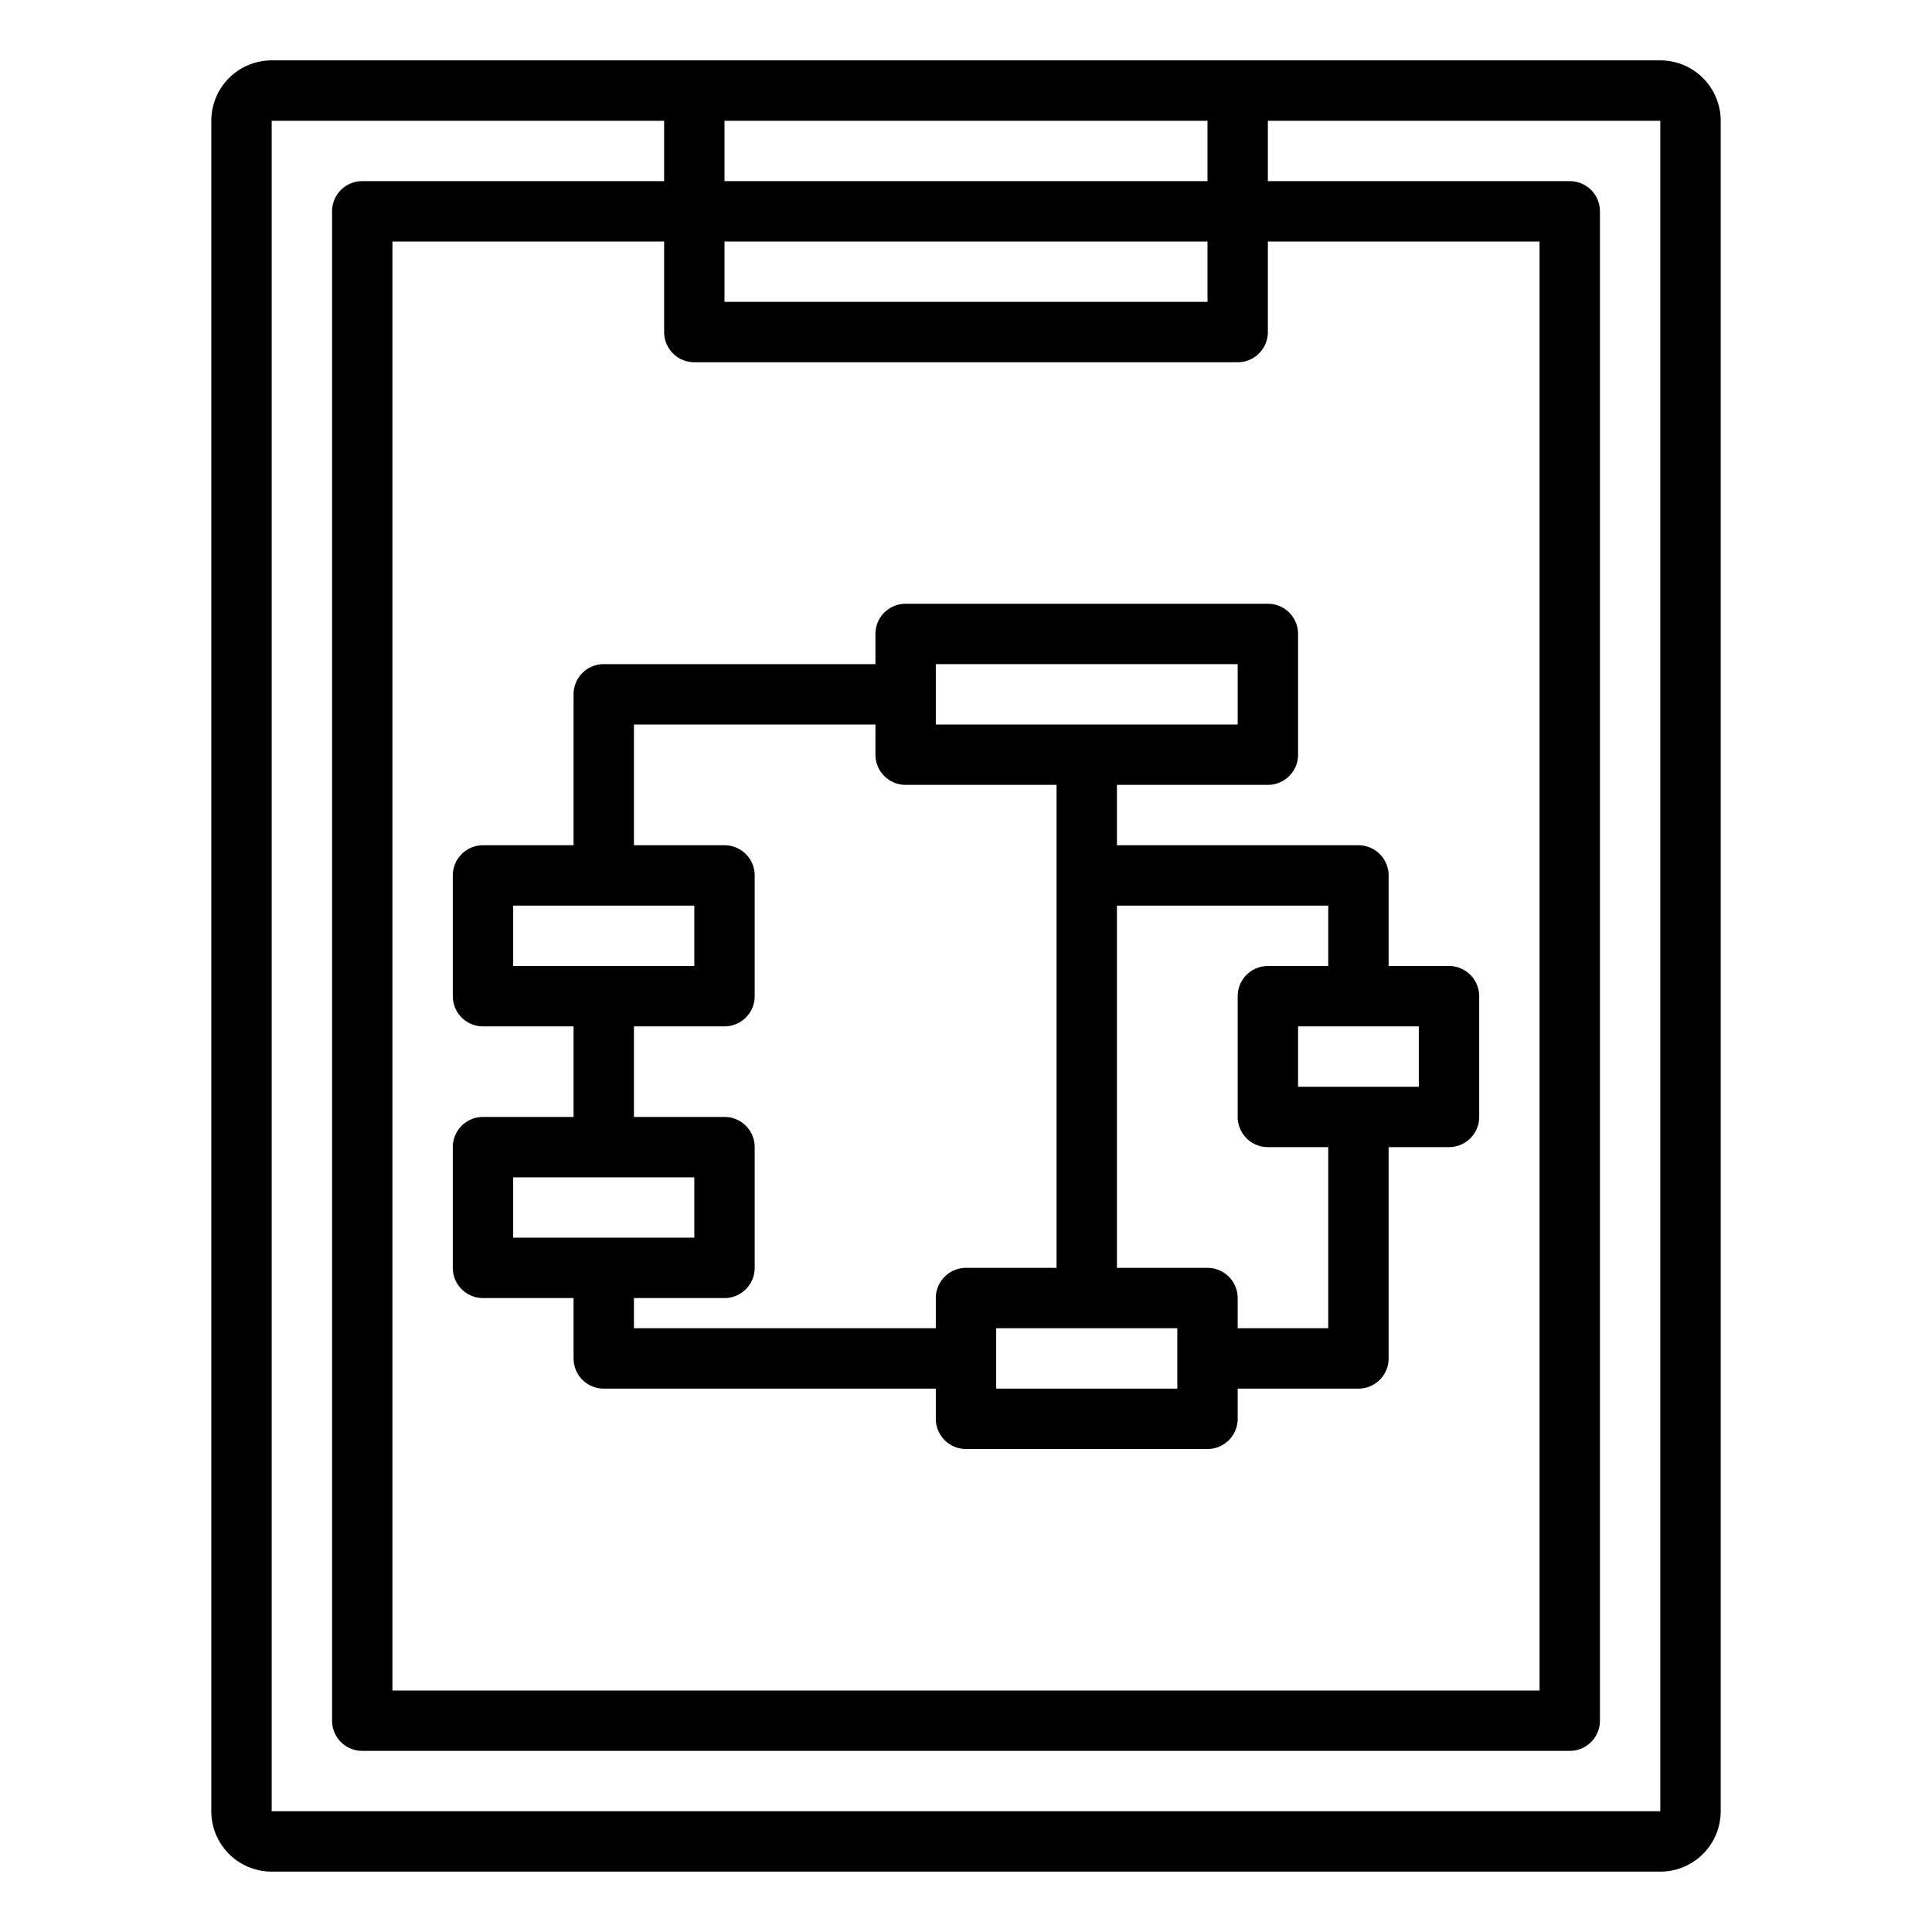<svg xmlns="http://www.w3.org/2000/svg" viewBox="0 0 64 64" x="0px" y="0px"><title>Chart</title><g><path d="M19,23v5H16a1,1,0,0,0-1,1v4a1,1,0,0,0,1,1h3v3H16a1,1,0,0,0-1,1v4a1,1,0,0,0,1,1h3v2a1,1,0,0,0,1,1H31v1a1,1,0,0,0,1,1h8a1,1,0,0,0,1-1V46h4a1,1,0,0,0,1-1V38h2a1,1,0,0,0,1-1V33a1,1,0,0,0-1-1H46V29a1,1,0,0,0-1-1H37V26h5a1,1,0,0,0,1-1V21a1,1,0,0,0-1-1H30a1,1,0,0,0-1,1v1H20A1,1,0,0,0,19,23Zm-2,7h6v2H17Zm0,9h6v2H17Zm22,7H33V44h6Zm8-10H43V34h4Zm-3-6v2H42a1,1,0,0,0-1,1v4a1,1,0,0,0,1,1h2v6H41V43a1,1,0,0,0-1-1H37V30ZM31,22H41v2H31Zm-2,2v1a1,1,0,0,0,1,1h5V42H32a1,1,0,0,0-1,1v1H21V43h3a1,1,0,0,0,1-1V38a1,1,0,0,0-1-1H21V34h3a1,1,0,0,0,1-1V29a1,1,0,0,0-1-1H21V24Z"></path><path d="M55,2H9A2,2,0,0,0,7,4V60a2,2,0,0,0,2,2H55a2,2,0,0,0,2-2V4A2,2,0,0,0,55,2ZM40,4V6H24V4ZM23,12H41a1,1,0,0,0,1-1V8h9V56H13V8h9v3A1,1,0,0,0,23,12Zm17-2H24V8H40ZM9,60V4H22V6H12a1,1,0,0,0-1,1V57a1,1,0,0,0,1,1H52a1,1,0,0,0,1-1V7a1,1,0,0,0-1-1H42V4H55V60Z"></path></g></svg>